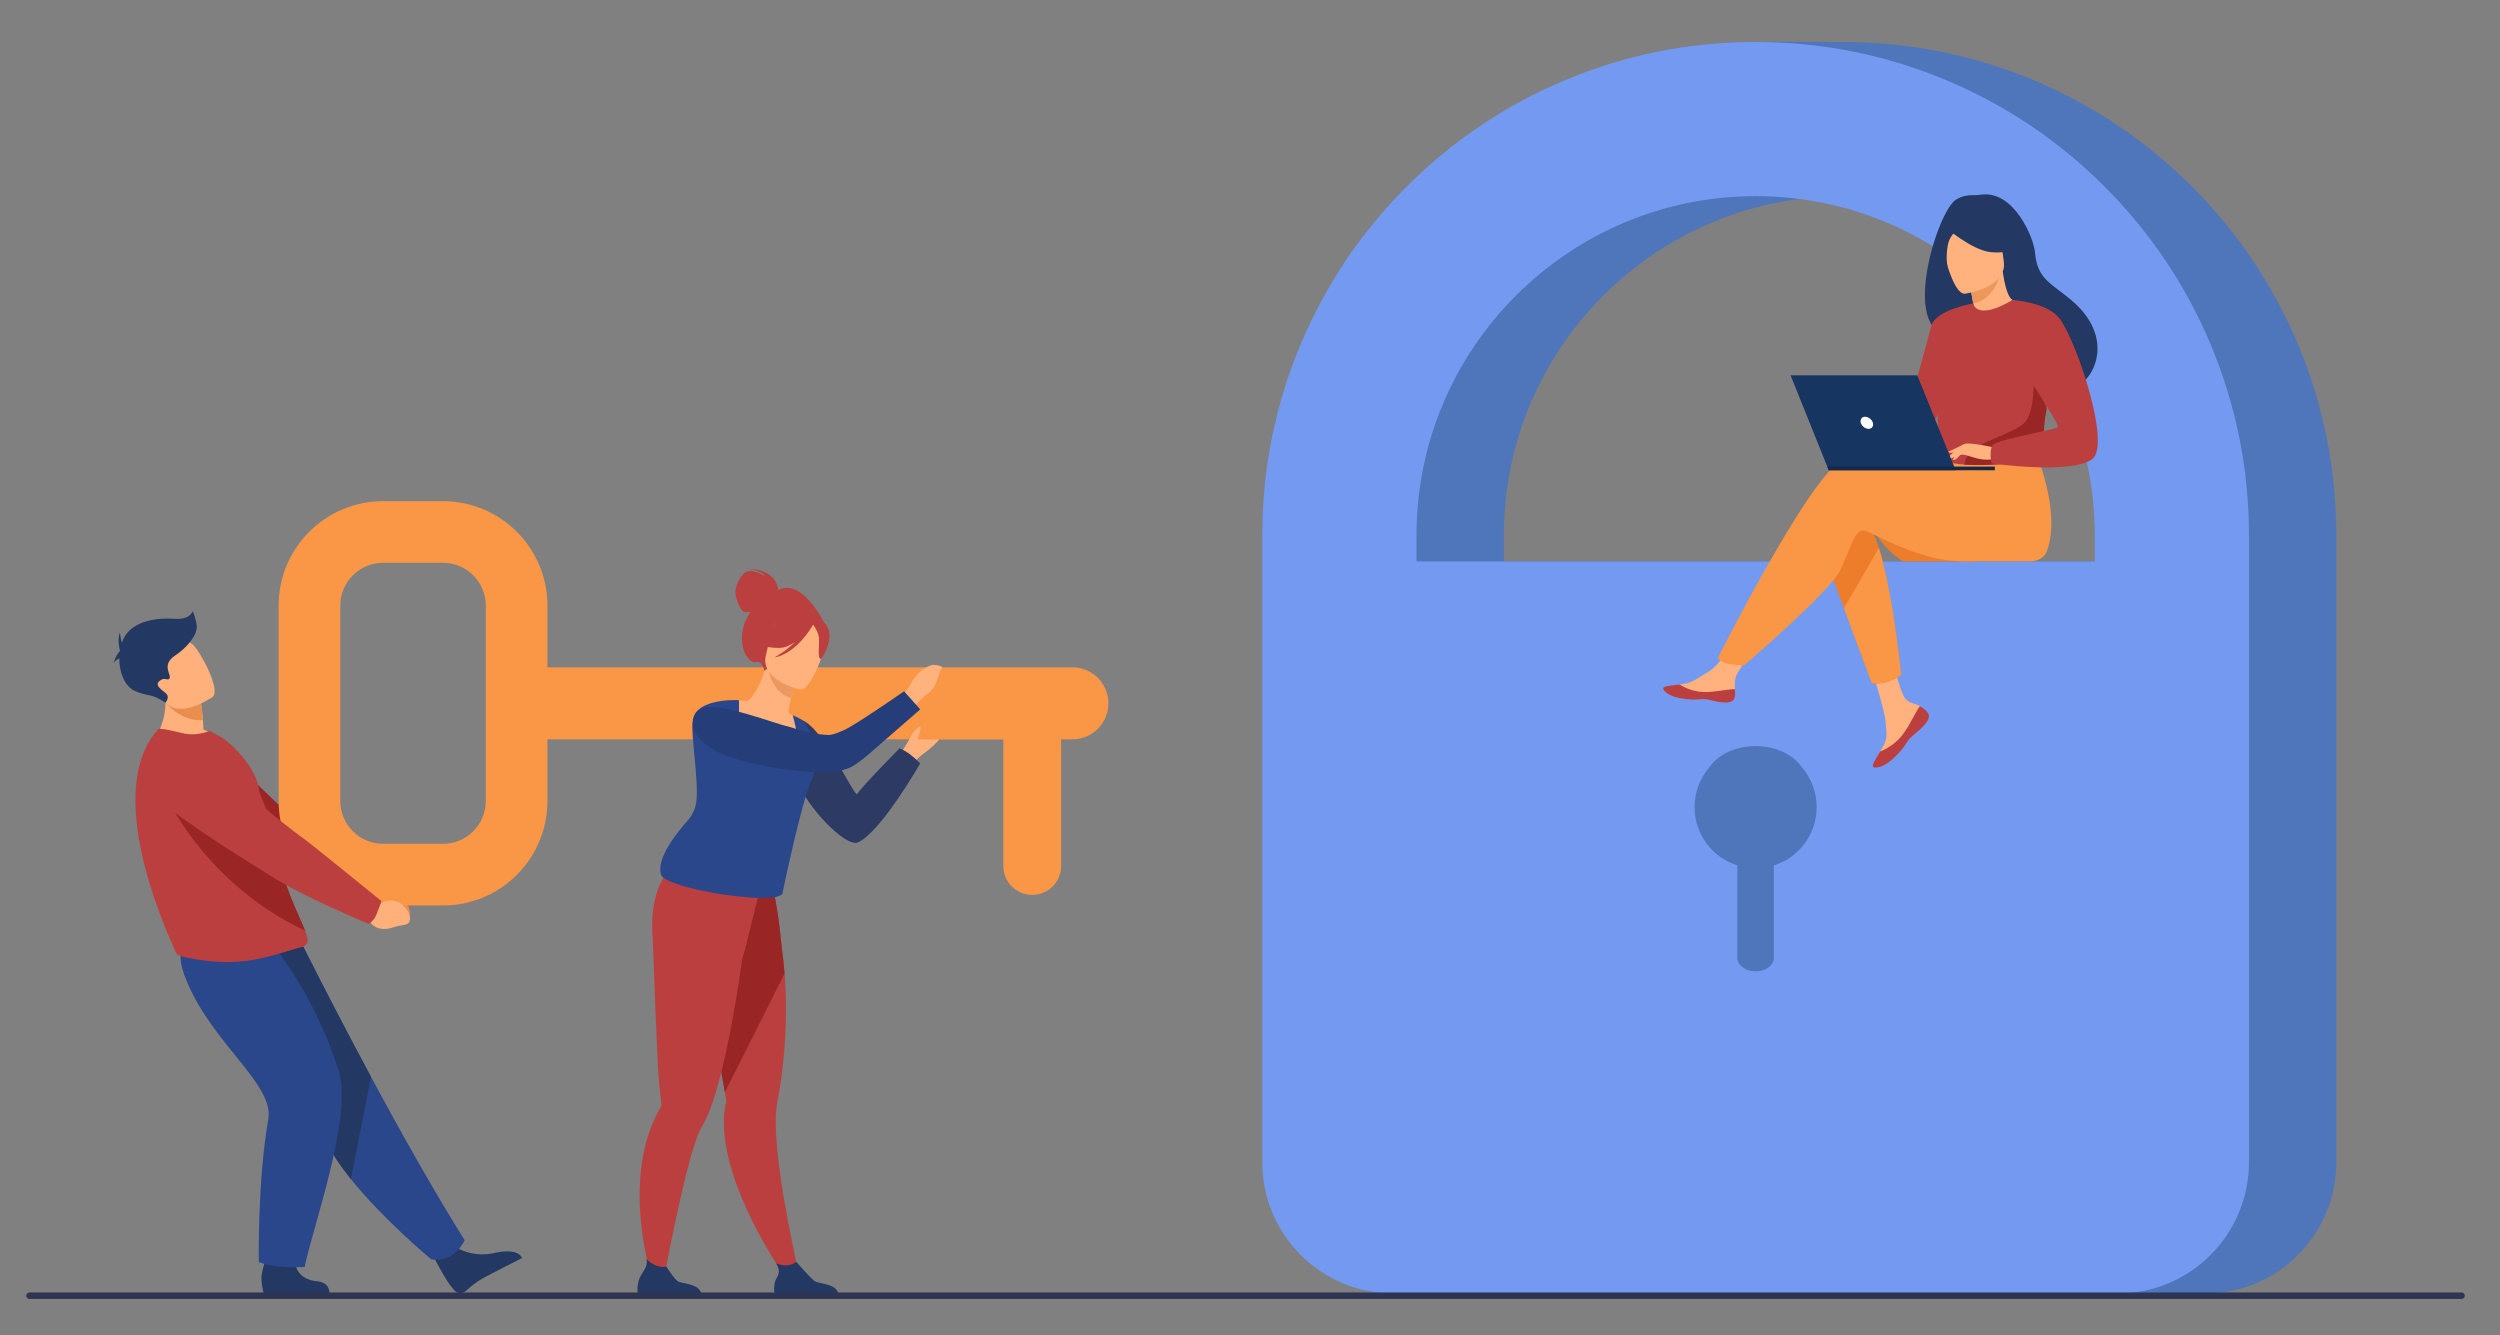 <?xml version="1.0" encoding="UTF-8"?>
<svg id="Layer_1" data-name="Layer 1" xmlns="http://www.w3.org/2000/svg" viewBox="0 0 2953.56 1577.74">
  <rect x="0" y="0" width="2953.56" height="1577.74" fill="#808080" stroke="none"/>
  <defs>
    <style>
      .cls-1 {
        fill: #f99746;
      }

      .cls-2 {
        fill: #ed975d;
      }

      .cls-3 {
        fill: #ed985f;
      }

      .cls-4 {
        fill: #ed7d2b;
      }

      .cls-5 {
        fill: #ea8e50;
      }

      .cls-6 {
        fill: #ffb07b;
      }

      .cls-7 {
        fill: #fff;
      }

      .cls-8 {
        fill: #ffb27d;
      }

      .cls-9 {
        fill: #739af0;
      }

      .cls-10 {
        fill: #992525;
      }

      .cls-11 {
        fill: #bc3f3f;
      }

      .cls-12 {
        fill: #11294a;
      }

      .cls-13 {
        fill: #163560;
      }

      .cls-14 {
        fill: #253d78;
      }

      .cls-15 {
        fill: #233862;
      }

      .cls-16 {
        fill: #2b478b;
      }

      .cls-17 {
        fill: #2c3a64;
      }

      .cls-18 {
        fill: #2e3552;
      }

      .cls-19 {
        fill: #4f75ba;
      }
    </style>
  </defs>
  <g>
    <g>
      <path class="cls-19" d="m2605.1,1528.15h-855.51c-85.64,0-155.06-69.42-155.06-155.06v-740.68c0-78.64,15.42-154.97,45.84-226.89,29.36-69.41,71.37-131.73,124.86-185.23s115.81-95.5,185.23-124.86c61.97-26.21,47.15-42.09,114.33-45.76,10.78-.59,101.68-.08,112.56-.08,78.64,0,154.98,15.42,226.89,45.84,69.41,29.36,131.73,71.37,185.23,124.86,53.5,53.5,95.51,115.81,124.86,185.23,30.42,71.91,45.84,148.25,45.84,226.89v740.68c0,85.64-69.42,155.06-155.06,155.06Zm-828.44-864.85h801.37v-30.89c0-220.94-179.75-400.68-400.68-400.68s-400.68,179.75-400.68,400.68v30.89Z"/>
      <path class="cls-9" d="m2501.89,1528.15h-855.51c-85.64,0-155.06-69.42-155.06-155.06v-740.68c0-78.64,15.42-154.97,45.84-226.89,29.36-69.41,71.37-131.73,124.86-185.23,53.5-53.5,115.81-95.5,185.23-124.86,71.91-30.42,148.25-45.84,226.89-45.84s154.98,15.42,226.89,45.84c69.41,29.36,131.73,71.37,185.23,124.86,53.5,53.5,95.51,115.81,124.86,185.23,30.42,71.91,45.84,148.25,45.84,226.89v740.68c0,85.64-69.42,155.06-155.06,155.06Zm-828.44-864.85h801.37v-30.89c0-220.94-179.75-400.68-400.68-400.68s-400.68,179.75-400.68,400.68v30.89Z"/>
      <path class="cls-19" d="m2146.25,953.57c0-18-6.61-34.44-17.51-47.07-10-14.84-30.69-25.04-54.61-25.04s-44.61,10.2-54.61,25.04c-10.9,12.63-17.51,29.08-17.51,47.07,0,32.33,21.27,59.68,50.58,68.84v109.22c0,8.81,9.64,15.95,21.53,15.95s21.53-7.14,21.53-15.95v-109.22c29.31-9.16,50.58-36.52,50.58-68.84Z"/>
    </g>
    <g>
      <path class="cls-8" d="m1115.64,861.31c-1.37,9.26-11.94,19.98-23.22,28.02-12.14,8.65-17.01,17.53-21.31,21.97-1.59,1.82-2.57,2.82-2.57,2.82l-12.96-15.08s.21-.14.6-.57c2.9-3.16,10.25-10.95,15.15-19.92,10.74-19.67,25.75-22.58,25.75-22.58,0,0,14.35,2.13,18.56,5.34Z"/>
      <g>
        <g>
          <path class="cls-5" d="m446.13,1050.43l8.76,7.11s23.96-8.59,29.37,19.88c0,0,1.44,12.13-6.25,12.16-7.69.02-4.51-1.33-15.4-1.01-10.88.32-19.91-5.42-21.5-14.25l-5.21-7.48,10.23-16.41Z"/>
          <path class="cls-10" d="m445.13,1065.7c6.99-7.3,6.43-12.69,6.43-12.69,0,0-80.92-66.25-89.12-71.65-5.59-3.68-61.98-57.69-93.04-88.72-14.94-14.93-30.93-9.78-50.51-4.16l-16.13,4.63c-19.47,5.59-24.54,32.82-8.56,46.05,45,37.27,119.85,79.19,133.86,88,34.77,21.87,102.83,47.86,102.83,47.86,0,0,8.26-3.07,14.26-9.33Z"/>
        </g>
        <path class="cls-15" d="m537.48,1472.72s19.64,14.71,49.73,6.94c0,0,24.26-5.53,29.58,6.57,0,0-37.21,18.9-46.62,24.07-7.1,3.9-14.5,10.05-19.74,14.8-4.14,3.76-10.6,3.25-14.13-1.09-1.64-2.01-3.51-4.41-5.56-7.19-5.74-7.77-19.1-32.89-19.1-32.89l25.85-11.21Z"/>
        <path class="cls-16" d="m549,1465.25s-11.96,27.57-39.56,22.5c0,0-56.32-46.51-94.96-94.83-12.55-15.69-23.23-31.58-29.51-46.11-25.62-59.32-94.77-147.79-138.73-192.63l110-39.79s35.23,70.87,82.11,157.93c33.78,62.73,73.61,133.86,110.65,192.93Z"/>
        <path class="cls-15" d="m438.35,1272.31l-23.87,120.6c-12.55-15.69-23.23-31.58-29.51-46.11-25.62-59.32-94.77-147.79-138.73-192.63l110-39.79s35.23,70.87,82.11,157.93Z"/>
        <path class="cls-15" d="m348.44,1488.72s-1.2,22,25.47,24.94c0,0,15.24.08,15.28,14.08l-77.52.25s-2.25-5.65-2.8-17.75c-.42-9.29,9-33.58,9-33.58l30.55,12.06Z"/>
        <path class="cls-16" d="m320.16,1114.38s49,53.85,80.11,150.85c16.92,52.78-31.02,185.48-40.37,231.59,0,0-32.16,2.73-54.15-5.77,0,0-1.67-95.23,11.19-168.63,7.2-41.08-64.52-87.85-95.86-162.07-21.32-50.49,4.62-49.64,36.49-50.85l62.59,4.88Z"/>
        <path class="cls-6" d="m263.59,874.15c-27.26,15.4-83.08,1.2-83.08,1.2,0,0,22.67-25.91,12.37-67.65l21.41,10.87,22.99,11.68s1.49,7.37,2.52,20.61c.26,3.41.5,7.22.66,11.38,14,4.24,23.13,11.91,23.13,11.91Z"/>
        <path class="cls-11" d="m363.57,1111.6c0,4.79-5.52,7.09-6.69,7.32-11,2.01-41.7,13.95-69.36,16.69-23.29,2.44-44.91.12-68.67-4.65-3.15-.63-10.53-2.62-11.06-5.64-.65-3.29-91.63-185.46-20.91-263.71,1.66-1.84,15.62,1.47,28.39,4.5,11.79,2.8,22.61,1.24,32.26-2.64l11.97,6.3c14.7,8.19,42.52,37.3,45.78,60.14,1.65,11.62,8.3,20.22,10.22,30.43.71,3.78,1.44,7.47,2.18,11.07,1.45,7.06,2.94,13.77,4.48,20.16,4.16,17.27,8.55,32.15,12.86,44.99,4.59,13.64,9.09,24.99,13.11,34.48,5.21,12.31,9.62,21.51,12.37,28.55,1.94,4.96,3.06,8.85,3.06,12Z"/>
        <path class="cls-10" d="m360.51,1099.6c-128.42-60.5-172.9-176.68-172.9-176.68,0,0,104.34,38.49,130.08,48.51,1.45,7.06,2.94,13.77,4.48,20.16,4.16,17.27,8.55,32.15,12.86,44.99,4.59,13.64,9.09,24.99,13.11,34.48,5.21,12.31,9.62,21.51,12.37,28.55Z"/>
        <g>
          <g>
            <path class="cls-1" d="m523.42,1069.75h-70.9c-68.01,0-123.33-55.33-123.33-123.33v-231c0-68.01,55.33-123.33,123.33-123.33h70.9c68.01,0,123.33,55.33,123.33,123.33v231c0,68.01-55.33,123.33-123.33,123.33Zm-70.9-404.82c-27.84,0-50.48,22.65-50.48,50.48v231c0,27.84,22.65,50.48,50.48,50.48h70.9c27.84,0,50.48-22.65,50.48-50.48v-231c0-27.84-22.65-50.48-50.48-50.48h-70.9Z"/>
            <path class="cls-1" d="m1266.94,873.47h-650.15v-85.1h650.15c23.5,0,42.55,19.05,42.55,42.55h0c0,23.5-19.05,42.55-42.55,42.55Z"/>
            <path class="cls-1" d="m1185.36,856.33h68.29v166.76c0,18.85-15.3,34.15-34.15,34.15h0c-18.85,0-34.15-15.3-34.15-34.15v-166.76h0Z"/>
          </g>
          <path class="cls-6" d="m435.64,1064.54l11.1,4.07s22.22-15.71,36.06,9.84c0,0,5,11.16-2.92,13.59-7.92,2.43-5.04.14-16.18,3.85-11.13,3.71-22.1,1.04-26.31-6.92l-7.54-5.53,5.79-18.9Z"/>
          <path class="cls-11" d="m444.78,1080.23c4.1-10.71,5.98-15.55,5.98-15.55,0,0-83.85-68.35-92.4-74.21-5.82-4-63.79-47.32-92.04-81.09-14.02-16.75-36.12-24.41-57.5-19.92l-17.6,3.69c-21.26,4.46-28.16,31.36-11.67,45.5,46.44,39.81,124.76,85.98,139.36,95.59,36.25,23.84,116.44,57.25,116.44,57.25,0,0,6.22-2.84,9.44-11.25Z"/>
        </g>
        <path class="cls-5" d="m239.8,850.86c-26.81,1.51-44.25-20.63-44.25-20.63,0,0,12.12-6.72,18.73-11.66l22.99,11.68s1.49,7.37,2.52,20.61Z"/>
        <path class="cls-6" d="m251.23,823.34s-40.62,29.15-58.39,3.57c-17.77-25.58-34.97-39.04-9.79-58.73,25.19-19.69,37.06-13.47,45.06-6.38,8.01,7.1,33.22,53.29,23.11,61.54Z"/>
        <path class="cls-15" d="m232.41,738.7c-1.46-9.83-4.73-16.75-4.73-16.75,0,0-2.55,10.56-21.85,9.1-19.3-1.46-49.89,1.9-60.08,23.89-.65,1.4-1.23,2.84-1.74,4.31-1.85-4.88-2.29-12.18-2.29-12.18-3.67,9.47,0,21.31,0,21.31h0c-.06.34-.1.69-.15,1.04-4.26,3.6-7.84,14.79-7.84,14.79,1.29-3.12,4.42-5.16,7.21-6.41-.09,17.11,6.85,33.84,19.03,38.82,17.81,7.28,17.67,1.73,35.58,13.61,0,0,4.81-5.96,1.53-9.97-3.28-4.01-15.66-9.83-8.74-15.66,6.92-5.83,9.47.73,12.02-3.28,2.55-4.01-10.2-15.66,6.19-26.58,16.39-10.92,27.31-26.22,25.85-36.05Z"/>
      </g>
      <g>
        <path class="cls-11" d="m943.95,1504.97l-14.97,5.57s-65.01-90.16-73.01-169.49c-1.43-14.16-.95-27.89,2.14-40.56,0,0-.64-3.63-1.75-10.04-.51-2.99-1.15-6.6-1.87-10.73-2.11-12.11-5.02-28.68-8.35-47.55-7.65-43.42-17.56-98.92-25.26-139.72l4.03-1.29,43.64-14.08,9.02-28.64,32.49-8.55s7.26,14.2,13.75,81.27c1.2,8.8,2.28,18.5,3.1,29.02,2.53,32.11,2.71,71.95-3.09,117.49-1.49,11.66-3.37,23.69-5.71,36.06-1.71,9.07-1.97,21.42-1.25,35.61,3.27,64.85,27.08,165.63,27.08,165.63Z"/>
        <path class="cls-10" d="m926.91,1150.18l-70.56,140.27c-.51-2.99-1.15-6.6-1.87-10.73-2.11-12.11-5.02-28.68-8.35-47.55-7.65-43.42-17.56-98.92-25.26-139.72l4.03-1.29,43.64-14.08,9.02-28.64,32.49-8.55s7.26,14.2,13.75,81.27c1.2,8.8,2.28,18.5,3.1,29.02Z"/>
        <path class="cls-11" d="m895.87,1057.88l-1.63-14.01c-27.36,7.27-100.48-20.31-100.48-20.31,0,0-26.51,23.3-23.03,79.16,1.7,27.26,4.8,143.11,8.04,177.4,1.17,12.43,2.2,21.27,2.62,24.8,0,.02,0,.03,0,.03.13,1.08-.25,2.1-.8,3.04-4.77,8.1-8.72,16.53-11.96,25.16-31.81,84.77,4.9,189.16,4.9,189.16l9.53-3.84s20.89-116.18,37.86-167.5c2.88-8.71,5.64-15.55,8.18-19.63,7.38-11.91,14.23-31.37,20.45-54.52,11.75-43.76,21.21-100.7,27.5-144.64.87.04,18.82-74.29,18.82-74.29Z"/>
        <path class="cls-17" d="m1062.82,884.08c8.26,3.29,16.35,9.78,24.36,17.86,0,0-46.67,81.39-73.53,93.23-14.75,6.5-60.89-42.8-70.42-70.42-2.33-6.75,6.27-29.34,3.46-34.09-3.73-6.25-5.53-12.39-6.28-17.66-.18-.8-.35-1.6-.29-2.48-.89-8.39.84-14.11.84-14.11,1.07-2.75,4.09-3.93,8.57-3.85h1.59c24.17,14.22,55.92,84.07,61.16,85.7,13.66-17.3,50.54-54.18,50.54-54.18Z"/>
        <path class="cls-8" d="m948.15,888c-8.59,3.98-18.96,6.7-31.51,7.38-47.05,2.58-57.73-38.66-59.67-66.03,6.78-2.46,12.72-2.22,16.14-2.04,3.34.18,6.82.53,9.69.88,5.76-3.01,16.09-17.61,22.07-42.03l2.03.94,33.95,15.96s-3.61,11.05-6.27,21.62c-2.08,8.27-3.57,16.26-2.32,18.5,2.68,1.09,4.28,1.77,4.28,1.77,0,0,0,.01.01.04.34.87,7.72,19.67,11.61,43.02Z"/>
        <path class="cls-16" d="m959.92,918.86c-.35.94-.75,1.86-1.17,2.8-11.91,25.66-33.97,131.96-33.97,131.96,3.14,19.11-143.63-3.75-144.01-21.15-5.17-18.45,18.34-48.1,31.6-62.97,1.66-1.87,3.15-3.87,4.45-5.99,3.28-5.3,5.35-11.29,6.01-17.55,2.6-24.67-7.09-81.55-4.47-92.54,1.02-4.3,20.46,20.29,22.78,17.82,2.55-2.69,4.15-5.44,4.34-8.54.13-2.35.06-4.75-.18-7.16-.11-1.14-.26-2.27-.43-3.41-1.83-11.94-24.66-6.84-24.66-6.84,8.37-20.14,52.92-18.54,52.91-17.99,0,.55-.02,1.25-.04,3.29-.07,8.2,0,29.25,2.63,33.24,3.29,4.96,63.42,26.7,66.6,19.97,3.13-6.62-5.44-37.65-5.75-38.82-.01-.02-.01-.04-.01-.04,6.58,2.67,14.59,7.62,14.59,7.62,7.55,15.13,18.18,41.41,8.8,66.31Z"/>
        <path class="cls-11" d="m919.41,697.13c-.07-2.04-1.65-24.02-35.13-25.17,0,0,16.46,1.96,19.31,9.2,0,0-11.21-8.94-20.34-6.07-9.13,2.88-14.49,18.87-14.54,24.13-.05,5.26,5.02,22.22,10.81,23.66,2.19.55,4.72.4,7.02,0-1.54,2.41-3.05,5.06-4.5,8.03-13.36,27.42.42,54.22,11.73,51.26,7.25-1.9,9.31,10.48,9.31,10.48l70.46-57.05s-25.88-53.55-54.12-38.48Z"/>
        <path class="cls-3" d="m940.84,803.05s-3.61,11.04-6.27,21.62c-19.84-5.54-25.87-26.39-27.68-37.57l33.95,15.96Z"/>
        <path class="cls-8" d="m945.02,814.74s-47.47-10.99-40.18-40.44c7.3-29.46,6.08-50.71,36.7-44.95,30.62,5.77,33.7,18.46,33.66,28.89-.04,10.42-17.65,58.6-30.18,56.5Z"/>
        <path class="cls-11" d="m977.88,741.51c-5.1-10.68-11.11-10.11-14.87-8.21-22.31-20.64-44.18-3.78-44.18-3.78-8.42,20.34-26.67,28.66-26.67,28.66,0,0,7.29,7.47,28.43,7.3,6.46-.05,12.95-3.01,18.85-7.1-11.39,11.48-24.75,18.46-24.75,18.46,26.46-5.06,44.2-35.7,46.02-38.95,2.24,3.31,6.53,10.36,6.89,16.31.49,8.09-2.29,23.79,2.34,24.38,0,0,15.6-21.06,7.94-37.07Z"/>
        <path class="cls-15" d="m828.93,1530.09h-75.38s-1.81-11.49,2.13-20.2c3.77-8.36,9.68-12.17,8.27-22.29,4.79,4.93,12.6,10.46,23.5,8.99,1.33,2.16,8.62,13.75,13.08,16.95,4.93,3.54,26.89,2.28,28.41,16.55Z"/>
        <path class="cls-15" d="m990.79,1530.09h-75.38s-2.82-12.02,2.13-20.2c4.38-7.24,2.7-11.36-.54-17.35,3.41,1.4,7.83,2.67,12.7,2.39,3.76-.22,7.73-1.92,11.21-3.94,3.24,3.7,17.14,19.44,21.48,22.56,4.93,3.54,26.89,2.28,28.41,16.55Z"/>
      </g>
      <polygon class="cls-1" points="1093.33 873.47 1208.07 873.47 1201.69 828.97 1099.25 833.09 1093.33 873.47"/>
      <path class="cls-8" d="m1113.48,788.37c-5.35,5.33-5.22,22.41-16.51,30.45-12.14,8.65-17.01,17.53-21.31,21.97-1.59,1.82-2.57,2.82-2.57,2.82l-12.96-15.08s.21-.14.6-.57c2.9-3.16,10.25-10.95,15.15-19.92,10.74-19.67,25.75-22.58,25.75-22.58,0,0,7.64-.31,11.85,2.9Z"/>
      <path class="cls-14" d="m1068.06,816.69l19.12,21.4s-51.1,44.49-61.77,53.73c-7.59,6.45-14.74,11.71-20.57,14.73-.58.32-1.1.54-1.78.79-15,6.57-47.4,5.84-79.77,1.05-4.47-.65-8.89-1.4-13.21-2.09-15.96-2.79-31.15-6.44-43.66-10.62-7.5-2.43-14.14-5-19.24-7.73-1.82-.93-3.53-1.81-5.04-2.82-25.32-15.16-24.09-29.25-23.61-34.31.48-5.06,4.12-11.74,12.58-14.48,20.09-6.52,87.48,19.46,97.41,21.33,5.96,1.26,21.46,6.75,26.68,7.71,9.98,1.78,18.23,2.94,23.87,2.96,3.65.04,10.1-2.22,17.89-5.67,13.59-5.95,71.12-45.97,71.12-45.97Z"/>
      <path class="cls-8" d="m1075.57,881.23c-1.59-2.62-1.75-6.86-1.75-6.86,2.2-5.66,7.1-12.04,8.92-13.29,1.82-1.25,4.21-4.33,4.78-2.28.57,2.05-2.16,12.75-5.35,16.96-3.19,4.21-6.6,5.46-6.6,5.46Z"/>
    </g>
    <g>
      <path class="cls-4" d="m2212.27,624.5c16.08,27.99,36.31,38.8,36.31,38.8h84.16s-132.75-60.16-120.48-38.8Z"/>
      <g>
        <path class="cls-8" d="m2271.91,842.55c2.19,2.51,4.09,2.38,3,5.38,0,.01-.49,1.49-.5,1.5-2.01,5.55-5.8,9.44-13.5,15.62-.98.79-1.99,1.46-2.75,2.12-.2.18-1.56.45-1.75.62-.16.14-1.35,2.61-1.5,2.74-7.18,6.62-5.72,4.7-18.62,18.14-14.72,15.31-14.28,13.73-17.17,12.33-2.44-1.19-3.45-4.04,2.04-13.17.27-.44.53-.89.8-1.33.73-1.21,1.46-2.45,2.18-3.66,6.43-10.98,4.78-16.14,3.26-32.49-1.24-13.28-20.67-74.21-20.67-74.21l28.2-4.86s8.49,48.52,17.85,55.99c5,3.98,10.6,4.03,15.41,6.98.34.2.67.42,1,.63,2.73,1.81.52,5.13,2.72,7.65Z"/>
        <path class="cls-11" d="m2276.91,841.1c2.19,2.51,2.47,5.32,1.39,8.32,0,.01,0,.03-.02.04-2.46,5.54-8.92,11.7-16.37,17.87-.97.81-1.83,1.55-2.6,2.24-.2.18-.4.35-.59.53-.16.14-.3.28-.45.41-7.18,6.62-4.48,8.14-17.39,21.58-14.72,15.31-24.85,15.59-27.73,14.19-2.44-1.19,2.52-9.31,8-18.44,2.87-1.05,16.17-6.46,26.23-19.33,8.86-11.31,14.77-25.83,20.8-34.25.34.2.67.42,1,.63,2.73,1.81,5.52,3.68,7.72,6.2Z"/>
        <path class="cls-8" d="m2044.29,821.8c-1.74,8.7-7.39,6.26-21.25,2.88-13.86-3.39-10.65-.07-30.38-2.25s-21.52-5.32-22.12-8.25c-.54-2.6,3.58-4.36,14.04-5.57,1.31-.15,2.64-.31,3.96-.47,11.81-1.48,20.45-9.1,31.17-15.36,10.16-5.93,25.32-30.07,25.32-30.07l27.06,2.14s-14.2,21.57-19.69,30.94c-3.23,5.51-3.06,12.81-2.66,18.44.21,3.06-4.83,4.5-5.45,7.57Z"/>
        <path class="cls-11" d="m2021.51,827.35c-13.86-3.39-10.57.64-30.3-1.54s-25.71-9.54-26.31-12.47c-.54-2.6,9.21-3.52,19.67-4.73l.1.2s11.83,8.39,28.25,8.78c13.38.33,27.56-3.51,36.81-3.36.21,3.06.41,6.19-.21,9.26-1.74,8.7-14.15,7.25-28.01,3.87Z"/>
        <path class="cls-4" d="m2153.21,650.48l25.29,68.06,33.02,88.87s8.96.87,17.54-1.6c7.9-2.28,16.97-8.26,16.97-8.26,0,0-9.17-95.42-26.27-150.19-4.38-14.06-9.3-25.43-14.72-31.83-26.52-31.34-51.83,34.96-51.83,34.96Z"/>
        <path class="cls-1" d="m2178.93,542.39c16.57-5.34,63.83,1.52,111.31,10.81l9.94-16.4,102.54-8.01s33.78,75.02,15.31,122.85c-4.5,11.65-19.18,11.64-19.19,11.65,0,0-60.7,0-80.52,0-51,0-107.93-35.06-115.29-36.53-12.05-2.41-16.88,21.7-28.93,47.01-12.05,25.31-113.31,112.11-113.31,112.11,0,0-15.56.15-21.99-2.26-6.91-2.59-9.44-5.96-9.44-5.96,0,0,112.2-223.23,149.57-235.28Z"/>
        <path class="cls-15" d="m2300.78,395.59c36.52,20.11,110.59,61.79,110.98,61.52,0,0,27.23,10.26,42.68,0,25.75-17.1,39.55-63.11-7.53-102.71-23.48-19.75-40.16-24.56-42.7-56.09-1.38-17.11-24.76-73.57-63.62-68.35-3.25.44-6.52.75-9.79.64-4.54-.15-12.03.52-19.72,5.09-21.99,13.09-65.03,152.12-10.29,159.9Z"/>
        <path class="cls-8" d="m2331.39,378.47c-.16.1,17.97,6.29,30.09.92,11.4-5.04,20.04-23.8,19.87-23.81-5.19-.24-10.88-4.77-15.27-34.53l-2.21.79-37.14,13.36s2.69,11.92,4.43,23.26c1.47,9.53,2.25,18.65.22,20Z"/>
        <path class="cls-2" d="m2326.73,335.21s2.69,11.92,4.43,23.26c21.33-3.84,29.7-25.09,32.71-36.62l-37.14,13.36Z"/>
        <path class="cls-8" d="m2321.2,347.04s50.81-6.82,46.08-38.4c-4.73-31.58-1.36-53.73-34.01-50.71-32.64,3.02-37.12,16.01-38.11,26.94-.98,10.92,12.7,63.13,26.04,62.17Z"/>
        <path class="cls-15" d="m2297.01,267.56s32.53,28.03,54.65,30.29c22.12,2.26,30.5-4.84,30.5-4.84,0,0-13.04-10.83-20.89-28.3-2.31-5.15-7.2-8.69-12.83-9.17-15.8-1.36-45.75-1.99-51.44,12.02Z"/>
        <path class="cls-15" d="m2317.35,265.05s-10.88,10.52-14.31,18.33c-3.31,7.53-4.3,25.54-1.66,32.7,0,0-16.95-32.97-7.36-48.98,10.18-16.98,23.33-2.04,23.33-2.04Z"/>
        <path class="cls-11" d="m2288.6,453.32c1.54,102.86.42,81.36,11.67,91.12,2.71,2.35,10.33,3.75,20.36,4.41,31.54,2.09,86.98-3.1,89.09-8.93,7.27-20.17,2.14-26.43,8.21-57.31.63-3.28,1.42-6.84,2.34-10.71,5.06-21.21,9.99-28.42-7.97-62.49-16.28-30.86-33.2-55.91-34.72-55-42.96,25.5-46.42,4.07-46.42,4.07,0,0-43.32,44.67-42.56,94.84Z"/>
        <path class="cls-1" d="m2178.51,718.54l33.02,88.87s8.96.87,17.54-1.6c7.9-2.28,16.97-8.26,16.97-8.26,0,0-9.17-95.42-26.27-150.19l-41.26,71.19Z"/>
        <path class="cls-11" d="m2331.16,358.47s-44.2,7.49-49.39,26.53c-5.19,19.03-35.73,130.91-35.73,130.91,0,0,22.47,4.04,32.85-6.34,10.38-10.38,36.12-96.31,36.12-96.31l16.15-54.78Z"/>
        <path class="cls-10" d="m2320.63,548.86c31.54,2.09,86.98-3.1,89.09-8.93,7.27-20.17,2.14-26.43,8.21-57.31l-15.21-42.84s2.52,47.7-11.55,60.25c-14.05,12.55-57.6,24.22-64.43,34.7-3.3,5.03-5.47,10.08-6.1,14.13Z"/>
        <path class="cls-8" d="m2356.77,528.8s-31.12-6.93-36.14-4.17c-5.02,2.76-17.29,12.82-18.83,16.32-1.54,3.5,11.18-2.66,15.31-3.77,2.68-.72,9.73,1.73,13.22,2.89,14.69,4.89,23.68,2.38,23.68,2.38l2.75-13.66Z"/>
        <path class="cls-11" d="m2377.61,354.39s41.78,2.57,56.24,22.75c20.36,28.4,60.75,149.41,37.6,165.55-26.07,18.18-118.64,4.75-118.64,4.75,0,0-3.08-14.4,1.21-21.36,4.29-6.96,73.94-18.22,77.15-21.43,3.21-3.21-40.18-62.69-40.18-72.33s-13.38-77.93-13.38-77.93Z"/>
        <path class="cls-8" d="m2319.13,533.29s-6.52,8.41-8.66,9.41-3.52.75-3.52.75l4.39-7.91,7.78-2.26Z"/>
        <path class="cls-8" d="m2320.63,524.63l-18.96,9.21s.81,1.32,3.14,1.21c2.33-.11,8.22-2.26,8.22-2.26l7.59-8.16Z"/>
      </g>
      <g>
        <g>
          <polygon class="cls-13" points="2310.47 555.59 2160.53 555.59 2115.43 443.42 2265.14 443.42 2310.47 555.59"/>
          <polygon class="cls-12" points="2158.77 551.22 2356.77 551.22 2356.77 555.59 2160.53 555.59 2158.77 551.22"/>
        </g>
        <path class="cls-7" d="m2198.38,499.5c-1.13-3.94,1.15-7.14,5.09-7.14s8.06,3.2,9.19,7.14c1.13,3.94-1.15,7.14-5.09,7.14s-8.06-3.2-9.19-7.14Z"/>
      </g>
    </g>
  </g>
  <path class="cls-18" d="m2908.17,1534.62H34.8c-2.1,0-3.82-1.72-3.82-3.82h0c0-2.1,1.72-3.82,3.82-3.82h2873.38c2.1,0,3.82,1.72,3.82,3.82h0c0,2.1-1.72,3.82-3.82,3.82Z"/>
</svg>